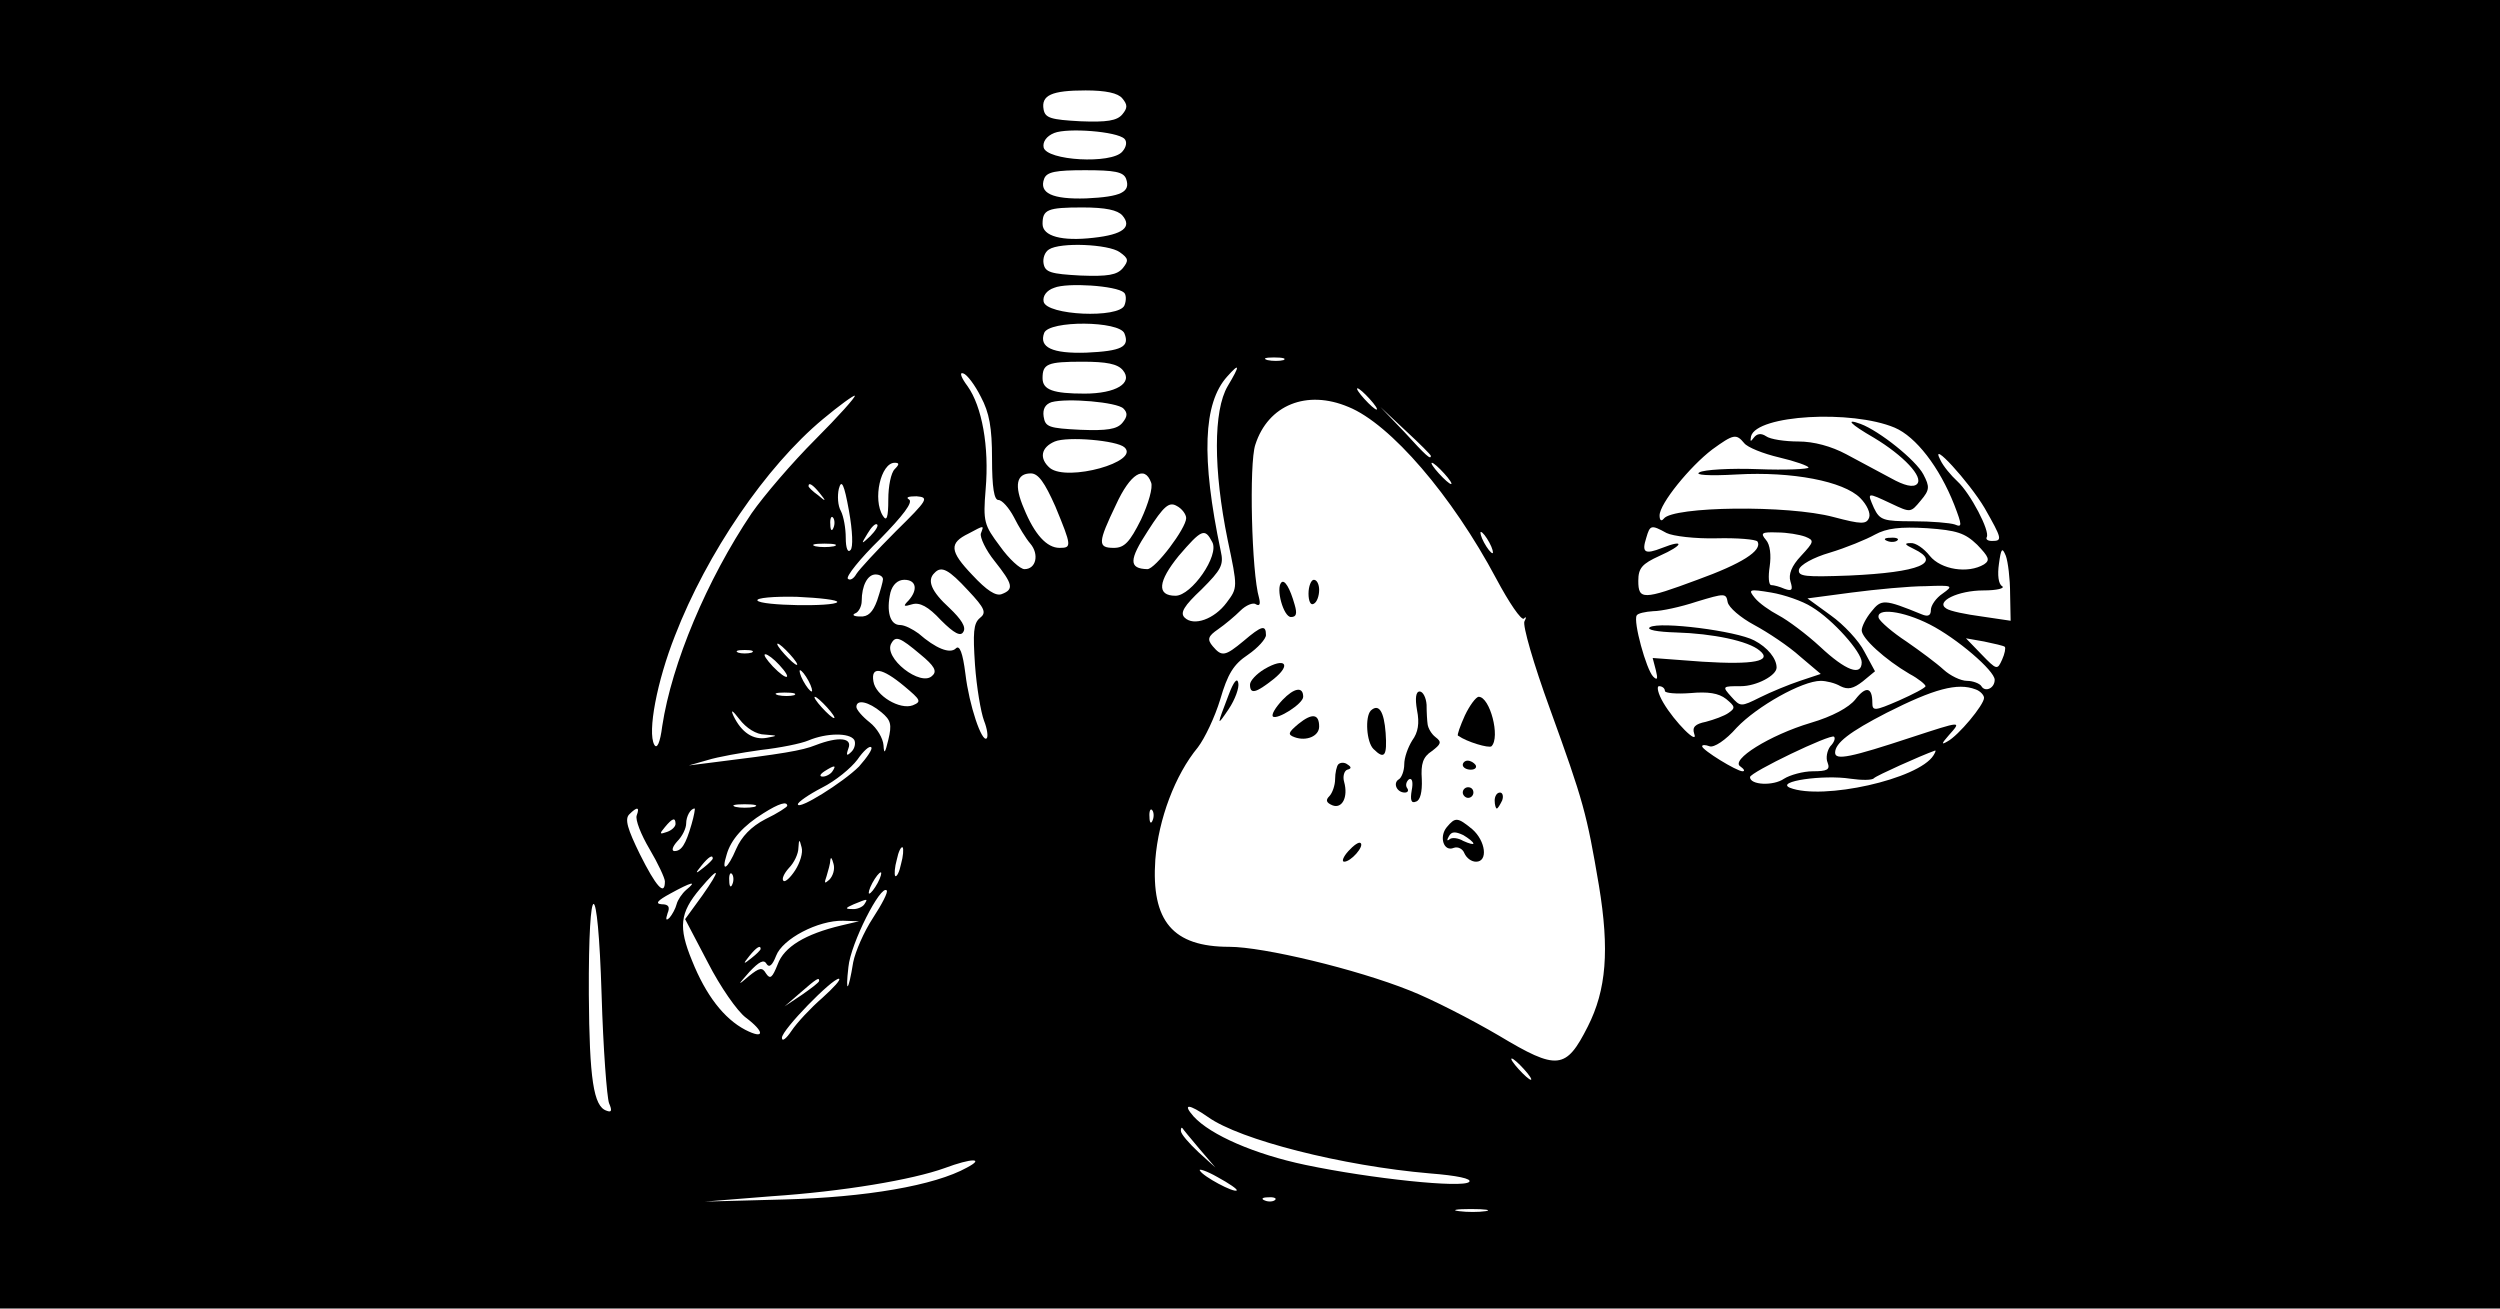 <?xml version="1.0" standalone="no"?>
<!DOCTYPE svg PUBLIC "-//W3C//DTD SVG 20010904//EN"
 "http://www.w3.org/TR/2001/REC-SVG-20010904/DTD/svg10.dtd">
<svg version="1.0" xmlns="http://www.w3.org/2000/svg"
 width="470pt" height="246pt" viewBox="0 0 470 246"
 preserveAspectRatio="xMidYMid meet">

<g transform="translate(0,246) scale(0.1,-0.1)"
fill="#000000" stroke="none">
<path d="M0 1230 l0 -1230 2350 0 2350 0 0 1230 0 1230 -2350 0 -2350 0 0
-1230z m2110 1045 c10 -12 10 -18 0 -30 -10 -12 -29 -15 -79 -13 -55 3 -66 6
-69 22 -5 27 15 36 79 36 38 0 61 -5 69 -15z m4 -76 c5 -5 4 -15 -4 -24 -20
-24 -143 -17 -148 8 -2 10 5 21 20 27 25 10 118 3 132 -11z m3 -75 c9 -25 -9
-34 -75 -37 -64 -2 -89 10 -79 37 5 13 22 16 77 16 55 0 72 -3 77 -16z m-7
-69 c19 -22 1 -36 -54 -42 -60 -7 -96 3 -96 26 0 27 9 31 75 31 44 0 66 -5 75
-15z m-5 -69 c17 -12 17 -16 6 -30 -11 -13 -28 -16 -80 -14 -55 3 -66 6 -69
22 -2 10 2 22 10 27 21 14 112 10 133 -5z m8 -76 c4 -3 5 -14 1 -24 -10 -25
-147 -19 -152 7 -2 10 5 21 20 26 24 10 117 4 131 -9z m1 -77 c10 -25 -5 -33
-72 -36 -64 -2 -89 10 -79 37 9 24 142 23 151 -1z m299 -50 c-7 -2 -21 -2 -30
0 -10 3 -4 5 12 5 17 0 24 -2 18 -5z m-302 -19 c20 -24 -13 -44 -72 -44 -59 0
-79 7 -79 29 0 27 9 31 75 31 45 0 66 -4 76 -16z m197 -30 c-27 -46 -27 -157
0 -289 19 -90 19 -90 -2 -118 -23 -31 -62 -45 -79 -28 -9 9 -1 22 32 53 37 37
42 46 36 72 -37 176 -33 278 12 328 24 27 25 22 1 -18z m-464 -20 c16 -30 21
-58 21 -116 0 -55 4 -78 12 -78 7 0 20 -15 29 -32 9 -18 23 -41 31 -50 17 -20
11 -48 -11 -48 -8 0 -29 19 -46 43 -30 40 -32 46 -27 107 7 81 -7 156 -34 194
-12 16 -16 27 -8 24 7 -2 22 -22 33 -44z m731 -4 c10 -11 16 -20 13 -20 -3 0
-13 9 -23 20 -10 11 -16 20 -13 20 3 0 13 -9 23 -20z m-1042 -76 c-44 -44 -97
-106 -120 -139 -84 -125 -150 -282 -168 -400 -4 -32 -10 -44 -15 -35 -13 24 5
119 39 205 60 155 171 318 278 407 31 26 59 46 60 44 2 -2 -31 -39 -74 -82z
m579 58 c8 -8 8 -15 -2 -27 -10 -12 -29 -15 -79 -13 -59 3 -66 5 -69 25 -2 14
3 23 15 27 30 8 123 0 135 -12z m423 3 c79 -32 195 -167 278 -323 24 -45 47
-79 52 -75 4 5 5 2 1 -5 -4 -7 17 -80 48 -165 63 -174 69 -196 92 -332 20
-121 14 -196 -21 -265 -41 -81 -57 -83 -167 -17 -51 30 -127 69 -168 85 -100
40 -275 82 -339 82 -106 0 -147 48 -139 164 6 76 37 159 80 211 13 17 32 57
42 90 14 48 25 66 52 84 19 13 34 30 34 37 0 20 -8 18 -42 -11 -35 -29 -41
-30 -58 -10 -11 13 -9 19 10 32 13 9 32 25 42 35 10 10 24 16 29 12 7 -4 9 0
6 12 -14 47 -19 253 -7 288 24 75 97 104 175 71z m155 -92 c0 -8 -9 0 -50 45
l-45 47 48 -45 c26 -24 47 -45 47 -47z m872 53 c40 -17 84 -74 112 -145 15
-39 15 -43 1 -37 -9 3 -44 6 -78 6 -56 0 -63 2 -74 25 -13 30 -14 30 33 8 36
-17 36 -17 55 6 17 20 17 26 5 49 -14 27 -83 82 -118 95 -30 11 -20 0 25 -26
55 -33 94 -74 81 -87 -7 -7 -24 -3 -49 11 -22 12 -60 32 -84 45 -28 15 -61 24
-90 24 -25 0 -53 4 -61 10 -9 6 -17 5 -23 -3 -6 -8 -7 -8 -5 3 11 40 189 50
270 16z m-1448 -37 c30 -27 -107 -65 -140 -39 -21 18 -17 39 9 50 24 10 117 2
131 -11z m1165 8 c6 -8 36 -20 66 -27 30 -7 55 -16 55 -19 0 -3 -43 -5 -95 -3
-52 2 -102 -1 -110 -6 -10 -5 17 -7 70 -4 105 6 201 -13 232 -44 13 -13 20
-29 17 -37 -5 -13 -14 -13 -67 1 -86 23 -302 20 -319 -3 -5 -6 -8 -3 -8 6 0
22 57 92 99 124 40 29 45 30 60 12z m452 -122 c33 -58 34 -62 14 -62 -8 0 -12
3 -10 7 7 11 -31 83 -55 105 -12 11 -27 29 -32 40 -22 42 54 -41 83 -90z
m-2049 73 c-7 -7 -12 -32 -12 -57 0 -34 -3 -42 -10 -31 -20 31 -4 100 22 100
9 0 9 -3 0 -12z m1033 -8 c10 -11 16 -20 13 -20 -3 0 -13 9 -23 20 -10 11 -16
20 -13 20 3 0 13 -9 23 -20z m-731 -62 c31 -75 31 -78 8 -78 -24 0 -47 25 -67
74 -19 44 -14 66 13 66 14 0 26 -17 46 -62z m180 45 c4 -9 -5 -40 -19 -70 -21
-42 -31 -53 -51 -53 -31 0 -30 10 4 81 27 59 54 75 66 42z m-565 -127 c-5 -6
-9 3 -9 23 0 18 -4 40 -9 50 -6 10 -7 29 -4 42 5 19 10 9 19 -41 7 -39 8 -69
3 -74z m-58 107 c13 -16 12 -17 -3 -4 -10 7 -18 15 -18 17 0 8 8 3 21 -13z
m143 -72 c-36 -36 -69 -72 -74 -80 -5 -9 -12 -13 -16 -9 -4 4 23 38 60 74 44
45 63 70 55 75 -7 4 -1 6 14 6 24 -2 22 -6 -39 -66z m546 25 c0 -19 -58 -96
-73 -96 -35 1 -35 17 1 72 30 47 40 55 54 47 10 -5 18 -16 18 -23z m-663 -18
c-3 -8 -6 -5 -6 6 -1 11 2 17 5 13 3 -3 4 -12 1 -19z m69 -16 c-17 -16 -18
-16 -5 5 7 12 15 20 18 17 3 -2 -3 -12 -13 -22z m208 5 c-2 -7 9 -31 26 -52
34 -43 37 -53 13 -62 -11 -4 -28 7 -55 36 -43 45 -44 60 -7 78 30 16 29 16 23
0z m1289 1 c12 -6 54 -11 94 -10 39 1 74 -2 77 -6 10 -17 -30 -42 -113 -72
-102 -38 -111 -38 -111 -2 0 24 7 32 40 47 45 20 48 32 5 15 -33 -13 -39 -9
-30 19 7 24 9 25 38 9z m584 -22 c22 -23 25 -29 13 -37 -30 -18 -81 -10 -102
16 -11 14 -27 25 -36 24 -13 0 -11 -3 6 -11 54 -26 11 -44 -121 -50 -83 -3
-97 -2 -95 11 2 9 27 23 58 32 30 9 69 25 85 34 22 12 47 15 98 12 56 -4 71
-9 94 -31z m-1438 5 c14 -25 -39 -101 -69 -101 -36 0 -33 27 6 75 43 50 49 53
63 26z m521 -1 c6 -11 8 -20 6 -20 -3 0 -10 9 -16 20 -6 11 -8 20 -6 20 3 0
10 -9 16 -20z m594 11 c17 -7 17 -9 -8 -36 -18 -19 -24 -35 -20 -48 5 -16 3
-19 -11 -14 -9 4 -20 7 -25 7 -5 0 -6 16 -3 35 3 21 1 41 -7 50 -11 13 -8 15
21 14 19 0 42 -4 53 -8z m-1826 -18 c-10 -2 -26 -2 -35 0 -10 3 -2 5 17 5 19
0 27 -2 18 -5z m2211 -89 l1 -51 -54 8 c-30 4 -60 10 -67 15 -21 13 22 34 70
34 25 0 41 4 35 8 -7 4 -9 21 -6 42 4 29 6 32 13 15 4 -11 8 -43 8 -71z
m-1959 6 c32 -34 35 -42 22 -52 -12 -10 -13 -28 -9 -88 3 -42 11 -89 17 -105
6 -15 8 -30 5 -33 -9 -9 -33 62 -40 121 -5 40 -11 55 -18 48 -11 -11 -38 0
-70 28 -11 8 -26 16 -35 16 -19 0 -26 26 -18 61 4 15 14 24 26 24 23 0 26 -19
8 -39 -11 -11 -9 -12 7 -7 14 4 30 -4 54 -30 25 -25 37 -31 42 -22 6 9 -4 24
-26 45 -34 31 -43 52 -28 66 13 14 27 6 63 -33z m-160 21 c0 -4 -5 -22 -11
-40 -8 -22 -17 -31 -32 -30 -12 0 -16 3 -9 6 6 2 12 13 12 23 0 29 11 50 26
50 8 0 14 -4 14 -9z m1992 -27 c-12 -8 -22 -22 -22 -31 0 -10 -5 -13 -17 -8
-71 29 -76 29 -95 5 -10 -12 -18 -28 -18 -35 0 -15 44 -55 90 -82 17 -9 30
-20 30 -23 0 -3 -23 -15 -50 -27 -46 -20 -50 -20 -50 -4 0 29 -12 32 -32 6
-12 -15 -43 -32 -84 -44 -77 -23 -152 -70 -132 -82 7 -5 9 -9 4 -9 -11 0 -76
40 -76 47 0 3 6 3 14 0 8 -3 30 11 51 35 38 40 123 88 158 88 10 0 27 -4 37
-10 14 -7 24 -5 42 9 l23 19 -20 37 c-10 20 -39 51 -63 68 l-44 32 83 11 c46
6 109 12 139 12 52 2 53 1 32 -14z m-354 -59 c26 -14 65 -40 86 -59 l39 -33
-39 -13 c-21 -7 -55 -21 -75 -31 -36 -18 -37 -18 -54 1 -18 20 -17 20 18 20
29 0 67 20 67 35 0 17 -17 38 -42 51 -34 18 -177 36 -196 25 -8 -5 14 -9 49
-10 69 -2 136 -16 157 -34 25 -20 -11 -27 -107 -21 l-94 7 6 -23 c4 -16 3 -20
-5 -12 -13 13 -38 104 -31 115 2 4 16 7 31 8 15 0 52 8 82 18 53 16 55 16 58
-1 2 -10 24 -29 50 -43z m108 34 c40 -24 94 -85 94 -104 0 -27 -30 -16 -78 29
-26 24 -61 50 -78 59 -17 9 -37 23 -45 33 -13 16 -11 17 31 10 24 -4 59 -16
76 -27z m-1832 9 c-6 -9 -144 -7 -150 3 -3 5 31 8 74 7 44 -2 78 -6 76 -10z
m2054 -42 c51 -26 122 -87 122 -104 0 -16 -18 -24 -25 -12 -3 5 -16 10 -27 10
-12 0 -32 10 -44 21 -13 12 -44 35 -70 53 -26 17 -49 37 -52 44 -6 20 45 14
96 -12z m-1898 -56 c27 -22 32 -32 23 -40 -21 -23 -94 34 -77 61 8 14 16 11
54 -21z m2039 14 c2 -2 0 -13 -5 -24 -9 -20 -10 -20 -39 10 l-29 30 34 -6 c19
-4 37 -8 39 -10z m-2284 -14 c10 -11 16 -20 13 -20 -3 0 -13 9 -23 20 -10 11
-16 20 -13 20 3 0 13 -9 23 -20z m-72 3 c-7 -2 -19 -2 -25 0 -7 3 -2 5 12 5
14 0 19 -2 13 -5z m52 -23 c26 -28 15 -31 -12 -3 -12 13 -19 23 -14 23 4 0 16
-9 26 -20z m55 -30 c6 -11 8 -20 6 -20 -3 0 -10 9 -16 20 -6 11 -8 20 -6 20 3
0 10 -9 16 -20z m180 -10 c31 -26 33 -29 16 -36 -24 -9 -70 18 -74 45 -5 29
16 26 58 -9z m1430 -9 c0 -4 21 -6 48 -4 33 3 53 0 67 -11 17 -14 18 -17 5
-26 -8 -6 -28 -13 -43 -17 -20 -4 -26 -10 -22 -22 9 -24 -37 22 -58 58 -10 17
-13 31 -8 31 6 0 11 -4 11 -9z m584 3 c9 -3 16 -11 16 -16 0 -13 -48 -71 -69
-82 -12 -7 -11 -4 3 12 24 27 25 27 -70 -4 -115 -38 -144 -44 -144 -29 0 18
27 39 97 75 89 45 133 57 167 44z m-2221 -11 c-7 -2 -21 -2 -30 0 -10 3 -4 5
12 5 17 0 24 -2 18 -5z m62 -23 c10 -11 16 -20 13 -20 -3 0 -13 9 -23 20 -10
11 -16 20 -13 20 3 0 13 -9 23 -20z m102 -9 c18 -15 20 -23 13 -52 -6 -25 -8
-28 -9 -10 -1 13 -12 32 -26 43 -14 11 -25 24 -25 29 0 15 23 10 47 -10z
m-219 -42 c25 -2 25 -2 4 -6 -26 -5 -48 10 -63 41 -6 13 -2 11 11 -6 13 -17
32 -29 48 -29z m168 -10 c3 -6 1 -16 -5 -22 -9 -9 -11 -8 -6 6 8 20 -18 23
-62 6 -25 -10 -60 -16 -198 -33 l-40 -5 35 10 c19 6 64 14 100 19 36 4 76 12
90 18 33 14 77 15 86 1z m1835 -12 c-6 -8 -9 -22 -5 -31 5 -13 -1 -16 -28 -16
-18 0 -43 -7 -54 -14 -20 -14 -64 -12 -64 3 0 9 152 82 158 76 3 -3 0 -11 -7
-18z m-1826 -38 c-30 -30 -115 -83 -115 -71 0 4 20 18 45 31 26 13 55 37 67
53 11 16 23 27 26 23 3 -3 -8 -19 -23 -36z m2020 21 c-28 -45 -209 -85 -270
-61 -28 12 63 25 114 17 21 -3 41 -3 44 1 5 5 87 42 115 52 2 0 0 -4 -3 -9z
m-2070 -30 c-3 -5 -12 -10 -18 -10 -7 0 -6 4 3 10 19 12 23 12 15 0z m-147
-67 c-10 -2 -26 -2 -35 0 -10 3 -2 5 17 5 19 0 27 -2 18 -5z m62 2 c0 -2 -18
-14 -41 -25 -27 -14 -45 -33 -55 -56 -16 -38 -29 -46 -18 -11 8 29 32 55 69
78 30 19 45 23 45 14z m-283 -18 c-3 -8 8 -36 24 -63 16 -27 29 -55 29 -61 0
-29 -17 -9 -47 51 -23 47 -29 66 -20 75 15 15 20 14 14 -2z m103 -17 c-11 -38
-19 -50 -32 -50 -6 0 -4 8 5 18 10 10 17 25 17 34 0 13 8 28 16 28 1 0 -1 -13
-6 -30z m867 8 c-3 -8 -6 -5 -6 6 -1 11 2 17 5 13 3 -3 4 -12 1 -19z m-897 -7
c0 -5 -7 -12 -16 -15 -14 -5 -15 -4 -4 9 14 17 20 19 20 6z m225 -87 c-9 -14
-19 -23 -22 -20 -4 3 1 14 10 24 10 10 18 27 18 38 1 17 2 17 6 1 3 -10 -3
-29 -12 -43z m199 12 c-3 -15 -8 -25 -11 -23 -2 3 -1 17 3 31 3 15 8 25 11 23
2 -3 1 -17 -3 -31z m-354 10 c0 -2 -8 -10 -17 -17 -16 -13 -17 -12 -4 4 13 16
21 21 21 13z m219 -40 c-9 -8 -10 -7 -5 7 3 10 7 24 7 30 1 7 3 4 6 -7 3 -10
-1 -23 -8 -30z m-239 -30 l-32 -44 43 -82 c23 -45 55 -91 71 -103 36 -27 36
-42 -1 -23 -40 21 -74 65 -100 130 -26 63 -23 90 15 135 38 45 40 38 4 -13z
m57 22 c-3 -8 -6 -5 -6 6 -1 11 2 17 5 13 3 -3 4 -12 1 -19z m273 2 c-6 -11
-13 -20 -16 -20 -2 0 0 9 6 20 6 11 13 20 16 20 2 0 0 -9 -6 -20z m-360 -13
c-8 -7 -16 -19 -18 -27 -2 -8 -8 -19 -13 -25 -7 -7 -8 -4 -4 8 5 12 2 17 -11
17 -13 1 -8 7 16 20 40 22 52 25 30 7z m351 -53 c-17 -26 -33 -63 -37 -83 -9
-56 -15 -61 -9 -9 4 44 61 156 72 144 3 -3 -9 -26 -26 -52z m-496 -348 c6 -14
5 -18 -5 -14 -24 8 -32 59 -33 218 -1 228 17 227 24 0 3 -102 10 -193 14 -204z
m480 374 c-3 -5 -14 -10 -23 -9 -14 0 -13 2 3 9 27 11 27 11 20 0z m-44 -40
c-67 -16 -107 -40 -119 -73 -10 -25 -14 -29 -22 -17 -7 12 -12 11 -32 -5 -22
-19 -22 -18 1 8 18 19 27 24 32 15 5 -8 11 -3 18 15 12 32 79 67 126 66 l30
-1 -34 -8z m-151 -44 c0 -2 -8 -10 -17 -17 -16 -13 -17 -12 -4 4 13 16 21 21
21 13z m110 -60 c0 -3 -15 -14 -32 -26 l-33 -22 30 26 c31 27 35 29 35 22z m6
-32 c-22 -19 -48 -47 -58 -62 -10 -15 -18 -21 -18 -13 0 15 94 111 107 111 5
-1 -10 -17 -31 -36z m1319 -134 c10 -11 16 -20 13 -20 -3 0 -13 9 -23 20 -10
11 -16 20 -13 20 3 0 13 -9 23 -20z m-594 -90 c60 -43 253 -92 417 -106 51 -4
80 -10 74 -16 -12 -12 -184 6 -308 32 -95 20 -178 56 -210 91 -22 25 -9 24 27
-1z m-16 -60 l30 -35 -32 29 c-18 17 -33 34 -33 40 0 5 1 7 3 5 1 -2 16 -20
32 -39z m-437 -35 c-61 -34 -191 -56 -343 -60 l-150 -4 125 10 c135 9 265 31
326 53 51 19 76 19 42 1z m507 -43 c-5 -5 -63 26 -69 37 -4 5 12 0 33 -12 22
-12 38 -23 36 -25z m72 -18 c-3 -3 -12 -4 -19 -1 -8 3 -5 6 6 6 11 1 17 -2 13
-5z m396 -21 c-13 -2 -35 -2 -50 0 -16 2 -5 4 22 4 28 0 40 -2 28 -4z"/>
<path d="M2409 1365 c-11 -11 4 -65 18 -65 10 0 12 6 7 23 -9 32 -19 48 -25
42z"/>
<path d="M2460 1344 c0 -14 4 -23 10 -19 6 3 10 15 10 26 0 10 -4 19 -10 19
-5 0 -10 -12 -10 -26z"/>
<path d="M2377 1202 c-15 -9 -27 -22 -27 -29 0 -19 11 -16 44 10 35 28 22 42
-17 19z"/>
<path d="M2310 1154 c-23 -60 -23 -61 0 -27 12 18 20 40 18 49 -2 11 -9 2 -18
-22z"/>
<path d="M2411 1144 c-13 -14 -21 -27 -18 -31 8 -7 57 24 57 37 0 20 -17 17
-39 -6z"/>
<path d="M2664 1125 c5 -25 2 -42 -9 -57 -8 -13 -15 -32 -15 -45 0 -12 -5 -25
-10 -28 -12 -7 -4 -25 11 -25 6 0 8 4 4 9 -3 5 -1 12 4 16 6 3 8 -6 5 -21 -3
-18 -1 -25 8 -21 8 2 12 18 11 42 -2 29 2 42 19 53 17 13 19 17 7 26 -8 6 -14
17 -15 24 -1 6 -2 23 -2 37 -1 14 -7 25 -13 25 -7 0 -9 -12 -5 -35z"/>
<path d="M2754 1115 c-9 -20 -15 -37 -13 -38 17 -12 58 -24 63 -20 17 17 -3
93 -24 93 -5 0 -17 -16 -26 -35z"/>
<path d="M2577 1124 c-11 -12 -8 -59 5 -72 21 -21 26 -13 23 30 -3 41 -13 56
-28 42z"/>
<path d="M2441 1099 c-19 -16 -21 -20 -7 -25 22 -8 46 2 46 20 0 24 -13 26
-39 5z"/>
<path d="M2516 1023 c-3 -3 -6 -16 -6 -28 0 -11 -5 -26 -11 -32 -7 -7 -6 -12
6 -17 18 -7 30 15 22 44 -3 10 0 21 6 23 8 2 8 5 0 10 -5 4 -13 4 -17 0z"/>
<path d="M2750 1022 c0 -5 7 -9 15 -9 8 0 12 4 9 9 -3 4 -9 8 -15 8 -5 0 -9
-4 -9 -8z"/>
<path d="M2750 970 c0 -5 5 -10 10 -10 6 0 10 5 10 10 0 6 -4 10 -10 10 -5 0
-10 -4 -10 -10z"/>
<path d="M2810 955 c0 -8 2 -15 4 -15 2 0 6 7 10 15 3 8 1 15 -4 15 -6 0 -10
-7 -10 -15z"/>
<path d="M2720 905 c-15 -18 -6 -47 13 -39 8 3 17 -2 20 -10 4 -9 13 -16 22
-16 23 0 18 39 -7 61 -28 23 -32 23 -48 4z m50 -31 c0 -2 -8 0 -19 5 -10 6
-22 7 -26 3 -5 -4 -5 -1 -1 6 5 9 12 9 27 2 10 -6 19 -13 19 -16z"/>
<path d="M2535 860 c-10 -11 -13 -20 -8 -20 13 0 38 29 31 35 -3 3 -13 -4 -23
-15z"/>
<path d="M3548 1443 c7 -3 16 -2 19 1 4 3 -2 6 -13 5 -11 0 -14 -3 -6 -6z"/>
</g>
</svg>
